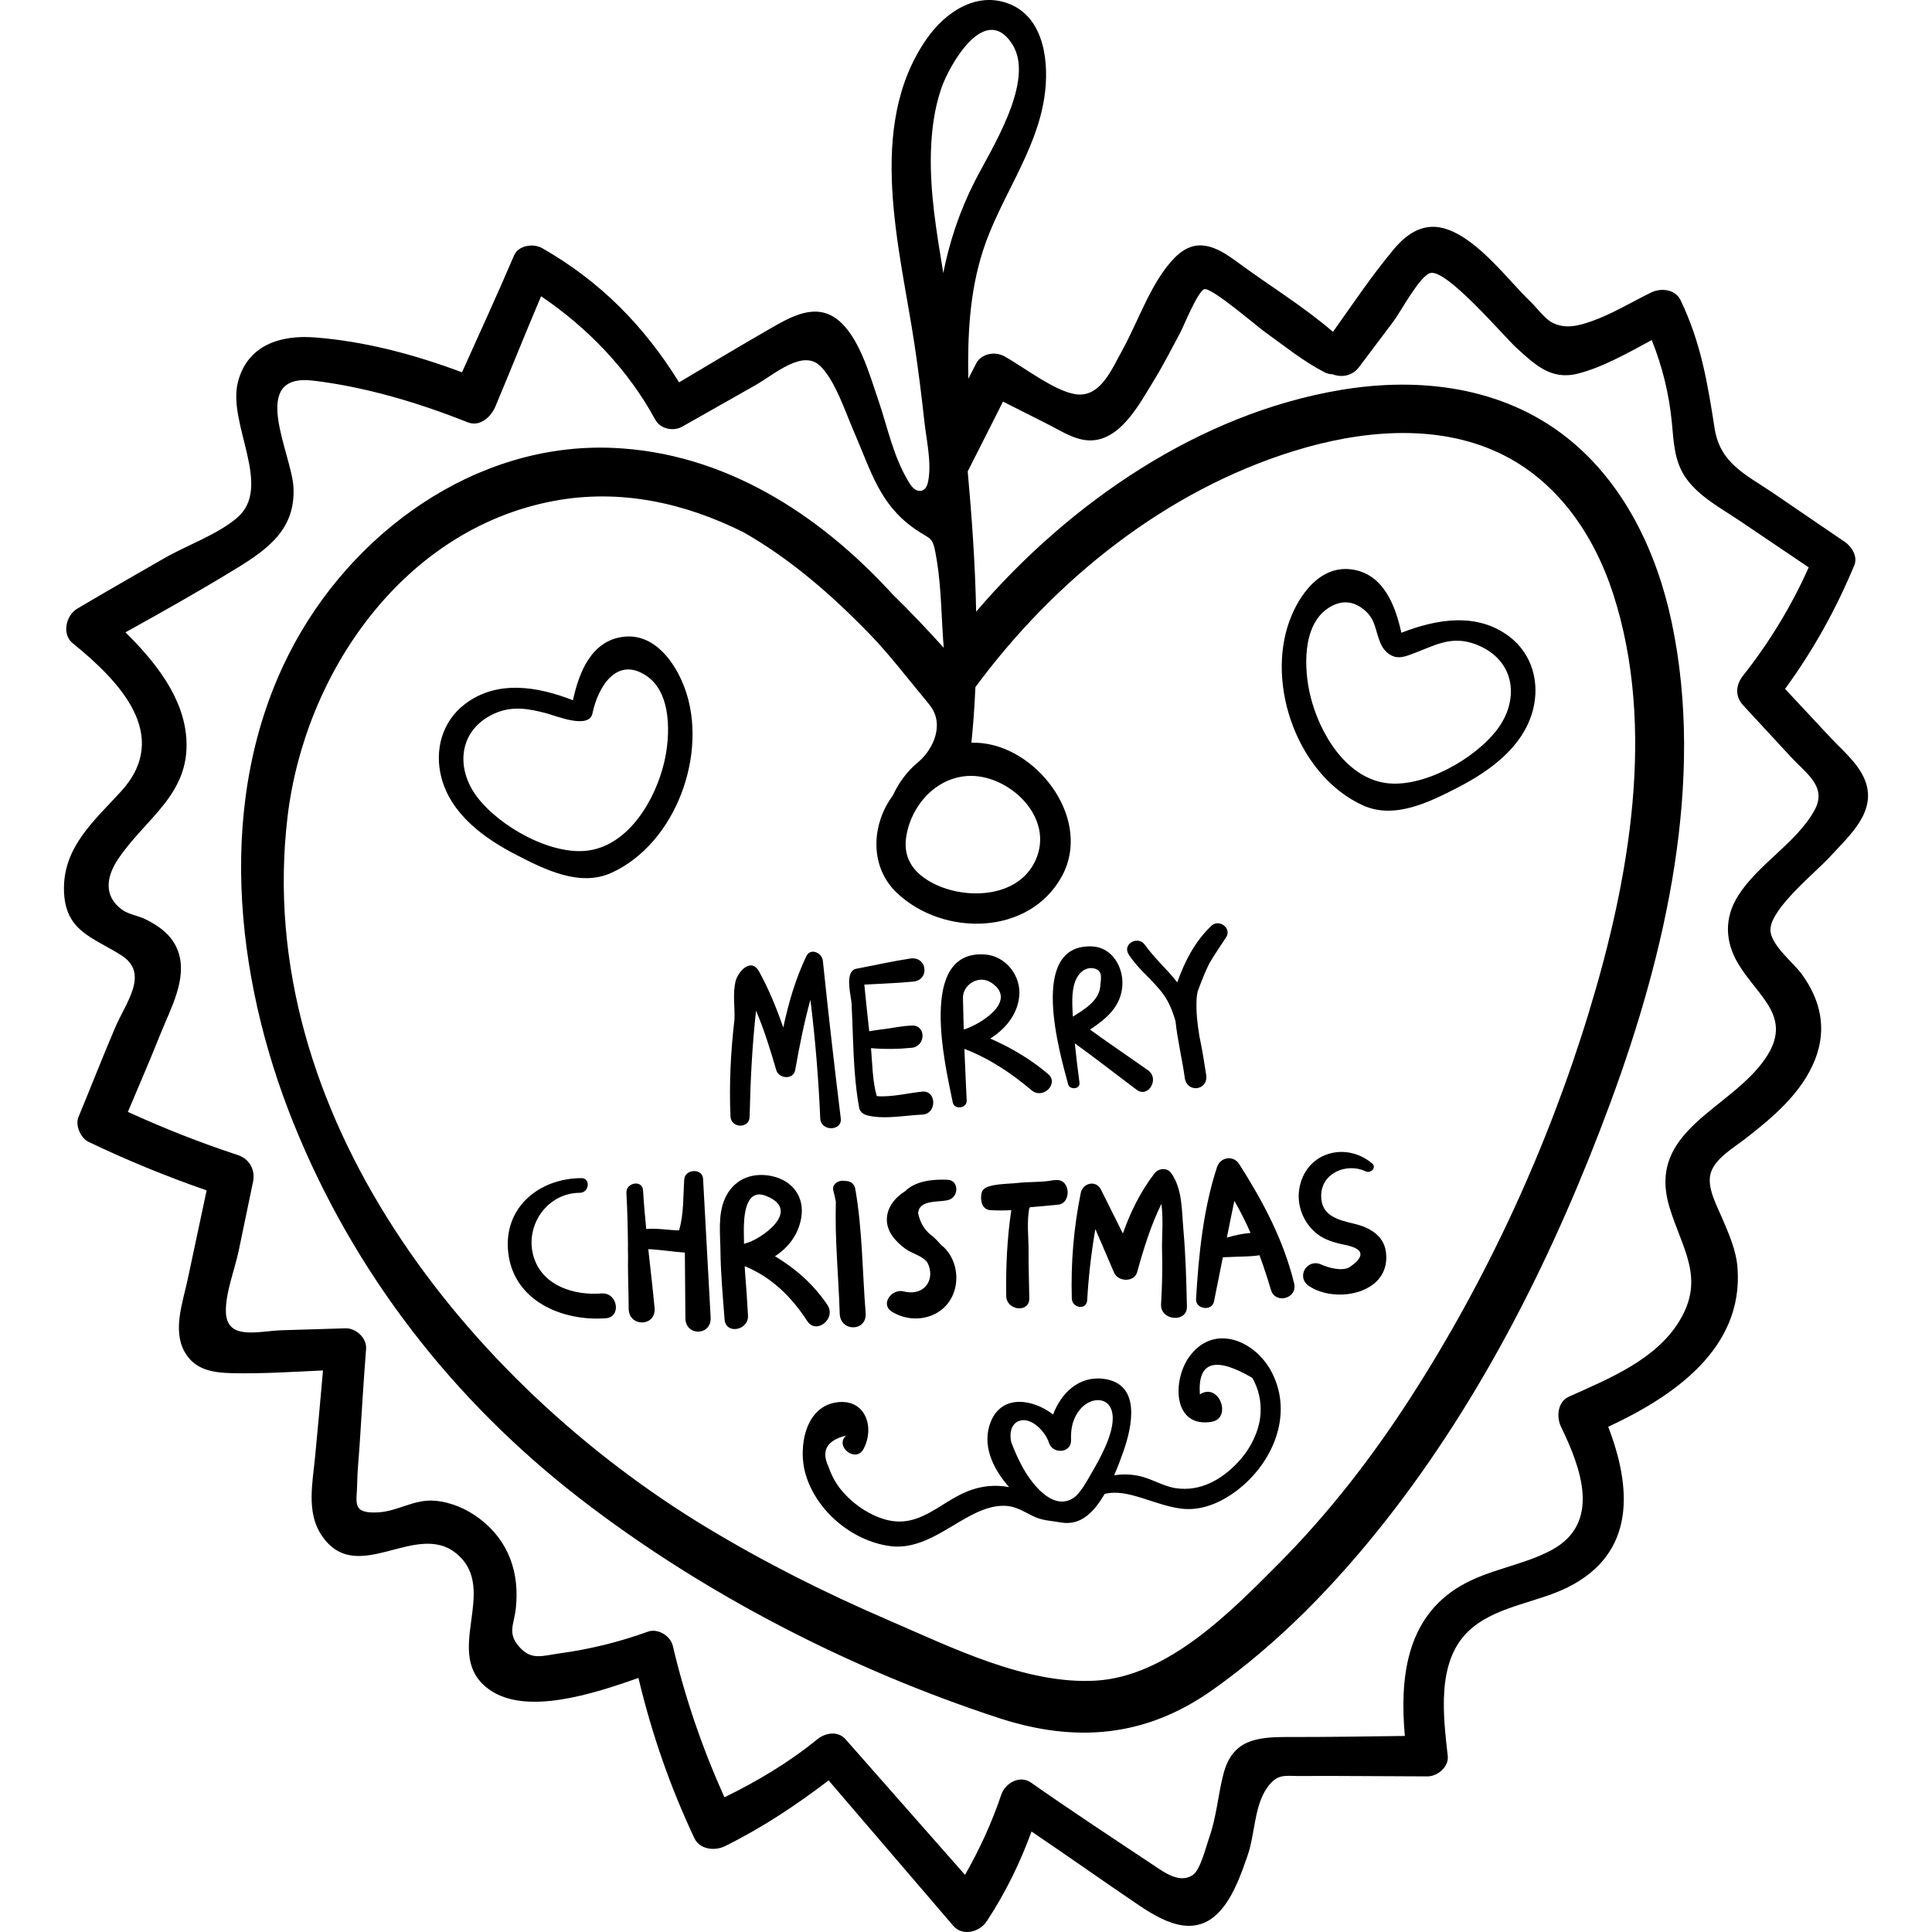 <?xml version="1.0" encoding="iso-8859-1"?>
<!-- Generator: Adobe Illustrator 19.0.0, SVG Export Plug-In . SVG Version: 6.00 Build 0)  -->
<svg version="1.1" id="Capa_1" xmlns="http://www.w3.org/2000/svg" xmlns:xlink="http://www.w3.org/1999/xlink" x="0px" y="0px"
	 viewBox="0 0 511.998 511.998" style="enable-background:new 0 0 511.998 511.998;" xml:space="preserve">
<g>
	<g>
		<path d="M494.121,206.476c-1.836-4.352-5.955-7.716-9.096-11.085c-3.989-4.276-7.977-8.552-11.965-12.828
			c7.443-10.203,13.448-20.989,18.352-32.762c0.967-2.321-0.684-4.945-2.522-6.197c-6.353-4.33-12.705-8.661-19.058-12.992
			c-7.159-4.88-13.984-7.739-15.447-17.12c-1.885-12.076-3.635-22.782-9.036-33.969c-1.398-2.896-5.164-3.268-7.73-2.027
			c-5.137,2.485-10.286,5.667-15.653,7.572c-3.844,1.365-7.228,2.18-10.638,0.404c-1.979-1.03-3.981-3.835-5.598-5.393
			c-6.221-5.993-13.68-16.257-22.09-19.265c-5.941-2.125-10.543,0.778-14.278,5.247c-5.771,6.905-10.869,14.505-16.106,21.88
			c-7.882-6.795-17.125-12.412-25.426-18.546c-5.527-4.084-10.832-6.805-16.469-1.151c-6.205,6.223-9.667,16.842-13.888,24.472
			c-2.917,5.274-5.915,12.788-12.5,11.748c-5.646-0.892-13.906-7.346-18.83-10.055c-2.47-1.359-6.105-0.729-7.472,1.959
			c-0.681,1.341-1.369,2.68-2.054,4.02c-0.219-11.444,0.328-22.891,3.845-33.85c4.475-13.944,14.096-26.065,16.311-40.77
			c1.333-8.85,0.17-21.111-9.463-24.797c-8.696-3.327-16.936,2.421-21.744,9.336c-16.241,23.358-7.022,55.513-3.176,81.216
			c1.001,6.691,1.839,13.405,2.578,20.13c0.546,4.972,1.94,10.859,1.032,15.783c-0.185,1.003-0.562,2.12-1.501,2.519
			c-0.742,0.315-1.628,0.055-2.26-0.444c-0.632-0.5-1.063-1.205-1.479-1.896c-4.13-6.864-5.5-14.335-8.082-21.846
			c-2.255-6.558-4.978-16.456-10.6-20.98c-5.798-4.666-12.32-0.949-17.801,2.199c-8.156,4.685-16.224,9.531-24.311,14.338
			c-9.213-14.863-20.759-26.694-36.279-35.563c-2.319-1.325-6.301-0.786-7.469,1.958c-4.423,10.385-9.164,20.636-13.778,30.939
			c-12.543-4.685-25.641-8.205-39.013-9.241c-9.214-0.714-17.983,2.097-20.412,12.002c-2.7,11.01,9.409,27.643-0.197,35.81
			c-5.296,4.503-13.302,7.259-19.337,10.738c-7.681,4.429-15.393,8.808-23.018,13.333c-2.958,1.755-4.173,6.744-1.181,9.169
			c12.157,9.859,26.364,24.344,12.819,39.234c-7.019,7.716-15.328,14.643-15.148,26.092c0.173,10.995,7.552,12.497,15.194,17.362
			c7.542,4.803,1.244,12.439-1.639,19.186c-3.352,7.845-6.446,15.808-9.715,23.688c-0.906,2.184,0.572,5.562,2.672,6.568
			c10.206,4.886,20.627,9.153,31.296,12.862c-1.677,7.93-3.37,15.857-5.065,23.784c-1.229,5.745-3.924,13.099-0.891,18.781
			c2.664,4.991,7.513,5.745,12.634,5.869c7.99,0.194,16.112-0.348,24.161-0.72c-0.661,7.679-1.383,15.353-2.11,23.027
			c-0.623,6.568-2.295,14.329,1.52,20.322c9.228,14.496,25.021-3.746,35.897,5.137c11.749,9.596-4.179,26.841,8.761,36.085
			c9.723,6.946,27.526,1.15,39.529-3.072c3.481,14.642,8.383,28.808,14.822,42.46c1.427,3.027,5.442,3.439,8.096,2.123
			c9.873-4.895,18.805-10.826,27.481-17.434c11.004,12.836,22.008,25.672,33.012,38.508c2.498,2.913,7.006,1.668,8.863-1.142
			c4.967-7.518,8.841-15.453,11.892-23.822c9.533,6.429,18.908,13.08,28.434,19.525c7.535,5.098,15.895,9.033,22.505,0.367
			c2.973-3.897,4.775-9.042,6.364-13.651c1.925-5.583,1.728-13.164,5.209-17.951c2.771-3.811,4.659-2.95,9.119-2.997
			c3.699-0.039,7.393-0.026,11.092-0.009c7.395,0.035,14.79,0.07,22.184,0.105c2.684,0.013,5.717-2.495,5.399-5.399
			c-1.148-10.463-3.047-24.597,5.223-32.821c6.892-6.854,18.187-7.68,26.617-11.901c18.132-9.076,16.857-26.499,10.684-42.526
			c17.281-8.044,35.854-20.686,34.272-42.073c-0.354-4.786-2.298-9.036-4.143-13.382c-1.337-3.15-4.016-7.976-2.993-11.674
			c1.089-3.938,6.08-6.791,9.106-9.136c7.308-5.665,15.017-12.12,18.535-20.955c3.255-8.176,1.554-15.826-3.512-22.772
			c-2.217-3.041-8.447-7.88-8.273-11.895c0.243-5.646,12.217-15.256,15.806-19.201C490.132,221.372,497.695,214.947,494.121,206.476
			z M246.702,40.168c0.17-5.68,0.924-11.454,2.784-16.844c2.028-5.876,11.467-22.869,18.731-11.682
			c6.323,9.737-5.713,28.13-9.931,36.48c-4.058,8.032-6.699,16.085-8.307,24.239C248.23,61.694,246.377,51.023,246.702,40.168z
			 M237.649,236.588c12.235,11.648,35.117,11.51,43.788-4.425c7.945-14.602-5.787-33.342-20.854-35.181
			c-1.073-0.131-2.12-0.169-3.152-0.159c0.502-4.878,0.846-9.788,1.059-14.72c21.018-28.484,50.481-52.115,84.577-62.634
			c17.269-5.328,37.273-7.383,54.129,0.527c15.383,7.219,25.208,21.616,30.319,37.419c11.456,35.426,4.233,75.722-6.319,110.436
			c-10.977,36.114-27.21,71.358-47.727,103.062c-10.107,15.618-21.545,30.336-34.673,43.538
			c-12.684,12.756-29.35,29.809-48.393,30.932c-18.472,1.09-38.346-8.869-54.961-16.021c-16.596-7.143-32.805-15.276-48.27-24.628
			C123.899,366.474,66.946,294.921,76.187,216.582c4.52-38.314,30.728-76.274,70.438-83.803c17.693-3.355,34.811,0.48,50.454,8.294
			c12.451,7.1,23.346,16.608,33.29,26.86c5.271,5.434,9.986,11.654,14.841,17.47c1.007,1.206,2.032,2.444,2.569,3.92
			c1.663,4.572-1.082,9.855-4.516,12.698c-2.851,2.361-5.113,5.414-6.641,8.779C230.989,218.34,230.287,229.58,237.649,236.588z
			 M274.4,228.049c-4.726,10.297-19.419,10.492-27.925,5.6c-4.695-2.701-7.208-6.535-6.285-12.126
			c1.33-8.059,7.729-15.336,16.198-15.88C267.066,204.96,279.715,216.468,274.4,228.049z M480.8,214.845
			c-4.781,8.545-14.855,14.144-20.16,22.502c-3.708,5.841-3.535,12.103-0.032,17.998c5.277,8.88,14.823,14.133,7.169,25.249
			c-9.356,13.587-31.479,18.91-25.363,39.284c3.313,11.036,9.589,18.773,2.647,30.192c-6.296,10.357-18.767,15.314-29.305,20.073
			c-3.009,1.358-3.327,5.366-2.082,7.939c5.244,10.84,10.859,25.552-2.539,32.723c-7.634,4.086-16.57,5.063-24.1,9.492
			c-14.503,8.53-16.087,24.577-14.739,39.747c-10.334,0.146-20.667,0.295-31.002,0.28c-8.339-0.012-14.716,0.729-17.067,9.786
			c-1.46,5.623-1.812,11.313-3.775,16.87c-0.811,2.298-2.329,8.54-4.327,9.901c-3.511,2.392-7.633-0.725-10.335-2.521
			c-10.908-7.249-21.844-14.443-32.57-21.958c-2.998-2.101-6.853,0.18-7.869,3.201c-2.507,7.456-5.755,14.488-9.609,21.256
			c-10.559-11.983-21.118-23.966-31.678-35.949c-2.013-2.284-5.358-1.705-7.446,0c-7.529,6.146-15.91,11.134-24.632,15.391
			c-5.833-12.953-10.411-26.237-13.676-40.126c-0.629-2.676-3.96-4.728-6.627-3.763c-7.529,2.724-15.283,4.641-23.22,5.724
			c-4.82,0.658-7.64,1.989-10.906-1.775c-3.134-3.612-1.334-5.792-0.86-10.109c1.034-9.413-1.845-17.909-9.588-23.781
			c-3.435-2.605-7.572-4.407-11.9-4.764c-5.426-0.448-9.723,2.749-14.818,3.072c-7.343,0.466-5.799-2.625-5.742-7.388
			c0.043-3.583,0.452-7.194,0.677-10.774c0.527-8.383,1.045-16.764,1.695-25.139c0.224-2.885-2.685-5.548-5.463-5.463l-16.942,0.516
			c-5.941,0.181-14.426,2.814-14.742-4.695c-0.212-5.035,2.378-11.505,3.391-16.403c1.256-6.075,2.511-12.149,3.792-18.219
			c0.67-3.176-0.918-6.092-4.042-7.119c-9.943-3.268-19.626-7.086-29.123-11.437c2.936-6.94,5.93-13.859,8.72-20.856
			c2.562-6.426,7.093-14.397,4.644-21.543c-1.439-4.2-4.828-6.745-8.671-8.635c-1.898-0.934-4.531-1.305-6.239-2.549
			c-5.007-3.647-4.165-8.824-0.921-13.598c7.297-10.741,18.946-16.996,17.964-31.745c-0.731-10.979-8.278-20.41-16.142-28.154
			c9.893-5.479,19.769-11.042,29.402-16.936c8.585-5.253,15.728-10.577,15.119-21.569c-0.497-8.964-12.159-30.303,5.298-28.194
			c13.983,1.689,27.849,5.858,40.897,11.04c3.247,1.29,6.18-1.466,7.306-4.148c4.088-9.734,8.002-19.546,12.127-29.265
			c12.377,8.371,23.109,19.526,30.226,32.663c1.365,2.52,4.781,3.25,7.191,1.885c6.461-3.659,12.923-7.317,19.385-10.976
			c5.041-2.854,12.562-9.699,17.259-5.014c3.91,3.9,6.551,12.058,8.748,17.097c4.648,10.659,6.762,19.32,16.121,25.922
			c4.759,3.357,4.827,1.585,5.96,8.568c1.219,7.507,1.19,15.431,1.816,23.015c-4.327-4.794-8.829-9.553-13.535-14.145
			c-19.437-21.299-44.661-37.59-74.215-38.826c-36.474-1.525-69.427,22.617-85.597,54.26c-19.671,38.494-14.691,85.565,0.95,124.495
			c15.972,39.753,42.304,73.66,76.156,99.801c32.597,25.172,71.544,45.167,110.693,57.996c20.395,6.683,38.941,5.19,56.671-7.32
			c17.42-12.291,32.588-27.93,45.748-44.622c26.134-33.15,45.3-71.791,59.876-111.272c14.612-39.575,25.063-84.987,16.178-127.08
			c-3.937-18.654-12.591-36.968-27.8-48.994c-16.986-13.432-38.889-16.11-59.743-12.642c-37.447,6.226-71.931,29.743-96.792,58.776
			c-0.25-12.442-1.121-24.897-2.235-37.165c3.142-6.157,6.237-12.339,9.35-18.503c4.064,2.039,8.118,4.097,12.175,6.155
			c3.708,1.881,7.642,4.582,12.057,4.073c7.376-0.849,12.067-9.834,15.513-15.425c2.584-4.193,4.833-8.569,7.152-12.91
			c0.977-1.829,4.63-10.949,6.41-11.668c1.756-0.709,13.823,9.683,15.859,11.145c5.238,3.761,10.3,7.89,16.028,10.856
			c0.712,0.369,1.432,0.522,2.132,0.537c2.301,0.887,5.191,0.549,7.047-1.919l9.112-12.117c1.878-2.497,6.881-11.878,9.688-12.778
			c4.229-1.357,19.621,16.846,22.888,19.809c4.886,4.431,9.168,8.638,16.251,6.845c6.63-1.679,13.262-5.49,19.608-8.898
			c2.832,7.054,4.608,14.28,5.346,21.969c0.476,4.954,0.6,9.797,3.402,14.119c3.359,5.183,9.606,8.451,14.58,11.809
			c6.091,4.111,12.181,8.222,18.271,12.333c-4.57,10.258-10.417,19.862-17.388,28.688c-1.917,2.427-2.233,5.431,0,7.847
			c4.214,4.559,8.427,9.118,12.641,13.677C478.757,205.096,484.347,208.504,480.8,214.845z"/>
	</g>
</g>
<g>
	<g>
		<path d="M181.456,182.354c-2.512-6.825-8.05-14.629-16.304-13.591c-8.501,1.068-11.717,9.479-13.316,16.81
			c-9.325-3.648-20.159-5.524-28.738,1.1c-5.938,4.585-7.987,12.096-6.155,19.27c2.509,9.825,11.343,16.204,19.886,20.609
			c7.578,3.909,16.849,8.554,25.206,4.753C179.149,223.52,187.793,199.572,181.456,182.354z M175.999,202.098
			c-2.336,9.805-9.246,21.659-19.901,23.272c-9.891,1.496-23.811-6.339-29.744-14.279c-5.7-7.627-4.775-17.625,4.527-21.927
			c4.759-2.201,9.244-1.39,14.09-0.079c2.604,0.704,11.134,4.232,12.037-0.039c1.5-7.167,6.51-15.195,14.303-9.948
			C178.162,183.71,177.64,195.207,175.999,202.098z"/>
	</g>
</g>
<g>
	<g>
		<path d="M400.11,168.791c-8.578-6.624-19.412-4.748-28.737-1.1c-1.599-7.331-4.815-15.742-13.316-16.81
			c-8.254-1.037-13.792,6.767-16.304,13.591c-6.338,17.217,2.306,41.165,19.42,48.95c8.358,3.802,17.628-0.843,25.206-4.752
			c8.543-4.406,17.376-10.785,19.886-20.609C408.097,180.887,406.048,173.376,400.11,168.791z M396.854,193.208
			c-5.933,7.94-19.854,15.775-29.743,14.278c-10.655-1.613-17.565-13.466-19.901-23.271c-1.641-6.891-2.163-18.387,4.688-23
			c3.191-2.148,6.395-2.152,9.393,0.21c3.362,2.648,3.041,5.477,4.553,9.042c0.77,1.817,2.34,3.424,4.297,3.675
			c0.965,0.124,1.944-0.087,2.865-0.401c7.057-2.407,11.647-6.009,19.321-2.46C401.629,175.581,402.555,185.58,396.854,193.208z"/>
	</g>
</g>
<g>
	<g>
		<path d="M222.812,296.381c-1.708-13.904-3.304-27.853-4.746-41.786c-0.214-2.066-3.272-3.519-4.384-1.188
			c-2.891,6.063-4.716,12.413-6.109,18.9c-1.759-5.077-3.774-10.044-6.383-14.801c-2.177-3.969-5.694,0.091-6.277,2.604
			c-0.759,3.273-0.149,6.669-0.267,9.983c-0.991,8.55-1.445,17.159-1.057,25.768c0.146,3.241,5.12,3.279,5.067,0
			c0.22-9.422,0.663-18.714,1.707-28.023c2.147,5.094,3.789,10.358,5.35,15.747c0.67,2.31,4.545,2.642,5.018,0
			c1.133-6.329,2.338-12.536,4.036-18.644c1.289,10.438,2.156,20.97,2.604,31.44C217.523,299.938,223.23,299.784,222.812,296.381z"
			/>
	</g>
</g>
<g>
	<g>
		<path d="M244.393,289.289c-3.41,0.333-8.319,1.547-12.042,1.188c-1.136-3.944-1.173-8.62-1.525-12.715
			c3.566,0.341,7.468,0.256,10.825-0.096c3.686-0.386,3.862-6.029,0-5.891c-2.226,0.08-4.454,0.528-6.658,0.847
			c-1.535,0.222-3.106,0.38-4.64,0.673c-0.459-4.118-0.888-8.239-1.299-12.363c4.325-0.237,8.669-0.387,12.977-0.803
			c4.454-0.429,3.677-6.797-0.827-6.107c-4.764,0.729-9.489,1.795-14.225,2.692c-3.341,0.633-1.405,7.171-1.299,9.273
			c0.156,3.094,0.247,6.19,0.366,9.286c0.236,6.133,0.54,12.295,1.648,18.343c0.167,0.913,1.044,1.65,1.894,1.894
			c4.435,1.273,10.255,0.054,14.805-0.125C248.348,295.229,248.252,288.914,244.393,289.289z"/>
	</g>
</g>
<g>
	<g>
		<path d="M277.727,284.6c-4.681-3.96-9.807-6.967-15.309-9.376c3.989-2.487,7.165-6.29,7.682-11.116
			c0.581-5.435-3.523-10.766-9.076-11.163c-18.058-1.292-10.393,29.93-8.541,39.186c0.417,2.076,3.792,1.612,3.698-0.501
			c-0.202-4.565-0.432-9.116-0.613-13.671c6.674,2.574,12.357,6.385,17.82,10.98C276.39,291.464,280.75,287.156,277.727,284.6z
			 M255.397,272.841c-0.032-1.141-0.069-2.281-0.088-3.424c-0.038-1.564-0.075-3.128-0.111-4.695
			c-0.247-3.694,4.151-6.578,7.552-4.273C270.001,265.362,259.44,271.663,255.397,272.841z"/>
	</g>
</g>
<g>
	<g>
		<path d="M304.246,283.646c-5.115-3.619-10.312-7.119-15.388-10.793c4.234-2.804,8.192-6.031,8.571-11.618
			c0.337-4.963-2.723-10.247-8.11-10.432c-16.959-0.585-8.413,28.467-6.26,36.517c0.432,1.613,3.243,1.35,3.014-0.408
			c-0.449-3.446-0.891-6.929-1.24-10.419c5.548,3.994,10.922,8.219,16.399,12.31C304.288,291.085,307.387,285.867,304.246,283.646z
			 M284.313,269.424c-0.041-0.839-0.101-1.68-0.122-2.517c-0.07-2.813-0.068-6.188,1.697-8.574c0.821-1.11,2.169-1.906,3.542-1.765
			c3.068,0.317,2.284,2.881,2.16,4.732C291.333,265.12,287.501,267.43,284.313,269.424z"/>
	</g>
</g>
<g>
	<g>
		<path d="M321.016,245.353c-4.371,4.181-7.051,9.403-9.027,14.986c-2.653-3.442-5.97-6.278-8.577-9.941
			c-1.831-2.572-6.063-0.232-4.31,2.519c2.551,4.002,6.36,6.733,9.146,10.518c1.496,2.032,2.513,4.514,3.267,7.165
			c0.546,5.124,1.853,10.512,2.458,15.027c0.551,4.118,6.287,3.419,5.676-0.768c-0.52-3.338-1.045-6.78-1.785-10.164
			c-0.548-3.326-0.931-6.657-0.754-9.926c0.037-0.67,0.139-1.336,0.273-2c0.939-2.543,1.901-5.03,3.077-7.418
			c1.425-2.446,3.066-4.792,4.478-6.972C326.512,245.947,323.023,243.433,321.016,245.353z"/>
	</g>
</g>
<g>
	<g>
		<path d="M159.424,342.783c-7.145,0.559-15.457-1.914-17.915-9.444c-2.671-8.183,3.269-17.198,12.158-17.235
			c2.491-0.01,2.919-3.902,0.4-3.891c-11.122,0.046-20.717,7.718-19.387,19.692c1.432,12.886,14.314,18.289,25.847,17.448
			C164.788,349.041,163.683,342.45,159.424,342.783z"/>
	</g>
</g>
<g>
	<g>
		<path d="M186.322,312.386c-0.156-2.85-4.79-2.636-4.989,0.159c-0.291,4.093-0.092,9.367-1.382,13.513
			c-2.525-0.006-5.907-0.639-8.69-0.355c-0.339-3.417-0.647-6.834-0.848-10.25c-0.169-2.865-4.578-2.11-4.41,0.741
			c0.272,4.618,0.364,9.261,0.415,13.907c-0.055,0.954,0.032,1.942,0.018,2.819c-0.057,3.415,0.05,6.844,0.122,10.268
			c0.018,1.206,0.025,2.414,0.053,3.618c0.031,4.999,7.333,4.82,6.857-0.219c-0.488-5.174-1.098-10.356-1.663-15.541
			c2.294,0.029,7.229,0.764,9.689,0.902c0.048,5.794,0.097,11.589,0.145,17.383c0.04,4.86,6.959,4.724,6.689-0.214
			C187.659,336.874,186.991,324.63,186.322,312.386z"/>
	</g>
</g>
<g>
	<g>
		<path d="M219.253,345.787c-3.74-5.523-8.435-9.599-13.887-12.88c3.574-2.274,6.257-5.772,6.985-10.276
			c0.909-5.616-2.504-9.896-7.971-10.987c-5.318-1.061-10.076,1.027-12.279,6.003c-1.908,4.309-1.217,9.514-1.165,14.085
			c0.068,5.992,0.639,11.961,1.085,17.932c0.304,4.062,6.415,2.941,6.206-1.043c-0.209-3.992-0.501-7.965-0.817-11.935
			c-0.019-0.378-0.031-0.756-0.048-1.134c7.131,2.916,12.427,8.165,16.58,14.555C216.328,353.779,221.722,349.435,219.253,345.787z
			 M197.599,329.487c-0.158,0.036-0.283,0.117-0.428,0.173c-0.021-1.104-0.052-2.208-0.052-3.314
			c-0.002-3.276,0.135-11.701,5.882-9.424C212.887,320.836,201.31,328.645,197.599,329.487z"/>
	</g>
</g>
<g>
	<g>
		<path d="M229.397,347.877c-0.868-10.875-0.851-22.157-2.757-32.899c-0.253-1.426-1.543-2.089-2.749-2.005
			c-1.513-0.374-3.545,0.785-3.039,2.602c0.263,0.943,0.46,1.918,0.659,2.893c-0.309,9.826,0.723,19.843,1.021,29.629
			C222.684,353.091,229.872,352.922,229.397,347.877z"/>
	</g>
</g>
<g>
	<g>
		<path d="M250.707,331.129c-0.378-0.435-0.804-0.809-1.248-1.161c-0.658-0.761-1.358-1.479-2.105-2.187
			c-2.19-1.515-3.526-3.632-4.047-6.323c0.025-0.153,0.041-0.308,0.075-0.458c0.763-3.377,6.322-2.165,8.445-3.177
			c2.289-1.09,2.189-5.03-0.681-5.171c-4.027-0.198-8.569,0.327-11.235,2.997c-2.762,1.713-4.836,4.337-4.889,7.469
			c-0.056,3.311,2.344,5.912,4.82,7.76c1.712,1.278,4.206,1.782,5.655,3.367c0.103,0.113,0.175,0.223,0.269,0.335
			c2.243,4.302-0.635,9.086-6.34,7.645c-3.093-0.781-6.317,3.435-2.983,5.441c6.429,3.867,15.189,1.128,16.764-6.727
			C253.898,337.496,253.023,333.791,250.707,331.129z"/>
	</g>
</g>
<g>
	<g>
		<path d="M280.064,312.731c-0.295,0.008-0.588,0.031-0.884,0.028c-0.032,0.006-0.064,0.011-0.095,0.017
			c-3.059,0.601-6.467,0.361-9.586,0.738c-2.037,0.246-7.448,0.137-8.898,1.732c-0.369,0.406-0.522,0.965-0.576,1.51
			c-0.183,1.816,0.411,3.832,2.469,3.946c1.87,0.104,3.693,0.105,5.517,0.003c-1.136,7.43-1.468,15.275-1.349,22.737
			c0.063,3.903,6.168,4.589,6.115,0.629c-0.055-4.211-0.227-8.417-0.195-12.63c0.024-3.161-0.53-7.924,0.226-11.376
			c0.085-0.039,0.164-0.09,0.244-0.141c2.41-0.203,4.819-0.412,7.221-0.658C283.943,319.057,283.787,312.633,280.064,312.731z"/>
	</g>
</g>
<g>
	<g>
		<path d="M313.61,325.839c-0.439-4.953-0.23-10.858-3.279-15.012c-1.081-1.471-3.322-1.227-4.357,0.112
			c-3.744,4.841-6.378,10.258-8.405,15.944c-1.927-3.872-3.874-7.735-5.794-11.611c-1.308-2.638-4.824-1.798-5.365,0.877
			c-1.879,9.299-2.644,18.512-2.371,27.993c0.073,2.546,3.924,3.128,4.077,0.419c0.357-6.334,1.1-12.615,2.158-18.852
			c1.671,3.839,3.312,7.692,4.957,11.545c1.051,2.464,5.355,2.653,6.136-0.168c1.733-6.262,3.603-12.297,6.414-18.05
			c0.56,4.053,0.1,9.19,0.169,11.873c0.126,4.896,0.048,9.774-0.258,14.661c-0.284,4.51,6.952,5.042,6.854,0.706
			C314.392,339.455,314.213,332.64,313.61,325.839z"/>
	</g>
</g>
<g>
	<g>
		<path d="M342.956,340.117c-2.786-11.483-8.263-21.742-14.56-31.636c-1.515-2.383-4.981-1.873-5.854,0.763
			c-3.662,11.059-4.901,23.435-5.577,35.018c-0.158,2.7,4.209,3.329,4.757,0.644c0.798-3.913,1.569-7.82,2.346-11.725
			c1.184-0.014,2.375-0.087,3.526-0.13c2.047-0.078,4.096-0.052,6.117-0.396c0.023-0.004,0.041-0.013,0.063-0.017
			c1.111,3.008,2.107,6.072,3.03,9.175C337.975,345.749,343.926,344.116,342.956,340.117z M325.124,327.981
			c0.654-3.249,1.303-6.498,1.994-9.743c1.597,2.756,3.012,5.597,4.285,8.504C329.394,326.911,327.195,327.346,325.124,327.981z"/>
	</g>
</g>
<g>
	<g>
		<path d="M367.277,331.737c-0.599-4.433-4.487-6.511-8.427-7.44c-4.341-1.024-8.853-2.132-8.726-7.564
			c0.139-5.96,6.804-8.67,11.868-6.294c1.282,0.601,2.899-1.061,1.637-2.121c-7.094-5.962-17.81-2.89-19.323,6.854
			c-0.648,4.176,0.985,8.485,4.121,11.304c2,1.799,4.312,2.565,6.873,3.185c1.602,0.388,9.224,1.3,2.527,6.028
			c-1.933,1.365-5.816,0.284-7.619-0.554c-3.813-1.773-6.854,3.277-3.314,5.67C354.044,345.638,368.771,342.809,367.277,331.737z"/>
	</g>
</g>
<g>
	<g>
		<path d="M337.061,363.721c-4.389-8.542-15.445-13.143-21.907-4.152c-4.529,6.302-4.344,18.871,5.891,17.232
			c5.558-0.89,2.069-10.592-3.068-7.278c-0.614-8.693,4.019-10.152,13.899-4.376c1.646,2.916,2.375,6.046,2.184,9.39
			c-0.281,4.829-2.767,9.554-6.027,13.016c-4.217,4.476-9.857,7.831-16.501,6.822c-3.265-0.496-6.252-2.468-9.484-3.191
			c-2.36-0.528-4.641-0.565-6.794-0.202c0.997-2.269,1.807-4.488,2.459-6.343c2.331-6.633,4.778-17.94-5.239-19.233
			c-6.561-0.847-11.298,3.816-13.388,9.452c-5.376-4.135-13.526-5.431-16.508,1.886c-2.477,6.076,0.452,12.365,4.838,17.35
			c-3.524-0.667-7.232-0.383-10.895,1.068c-7.569,2.999-12.95,10.097-22.033,7.491c-3.788-1.087-7.558-3.516-10.288-6.377
			c-2.14-2.182-3.691-4.723-4.653-7.622c-1.992-4.204-0.431-6.945,4.684-8.222c-3.166,2.841,2.572,7.398,4.608,3.556
			c3.132-5.912,0.381-13.594-7.378-12.314c-8.228,1.357-9.894,12.054-8.068,18.677c2.718,9.859,12.229,17.933,22.31,19.356
			c7.989,1.128,14.486-4.311,21.084-7.845c3.113-1.668,6.528-3.085,10.134-2.768c2.47,0.217,4.567,1.575,6.735,2.644
			c2.596,1.28,4.737,1.243,7.491,1.726c5.484,0.962,8.918-3.027,11.606-7.563c6.054-1.535,13.003,2.96,20.217,3.893
			c5.352,0.692,10.49-1.541,14.693-4.701C337.189,387.932,342.871,375.03,337.061,363.721z M289.202,390.497
			c-1.054,1.82-2.828,5.09-4.475,6.29c-1.494,1.09-3.008,1.326-4.466,1.01c-3.476-0.753-6.633-4.644-8.439-7.574
			c-1.532-2.485-2.757-5.173-3.791-7.91c-0.559-2.034-0.268-4.938,2.066-5.764c3.289-1.165,7.121,3.096,7.898,5.859
			c1.031,3.041,5.967,2.723,5.843-0.791c-0.106-3.016,0.409-5.719,2.38-8.106c3.022-3.659,8.689-3.547,8.67,2.392
			C294.874,380.539,291.47,386.583,289.202,390.497z"/>
	</g>
</g>
<g>
</g>
<g>
</g>
<g>
</g>
<g>
</g>
<g>
</g>
<g>
</g>
<g>
</g>
<g>
</g>
<g>
</g>
<g>
</g>
<g>
</g>
<g>
</g>
<g>
</g>
<g>
</g>
<g>
</g>
</svg>
